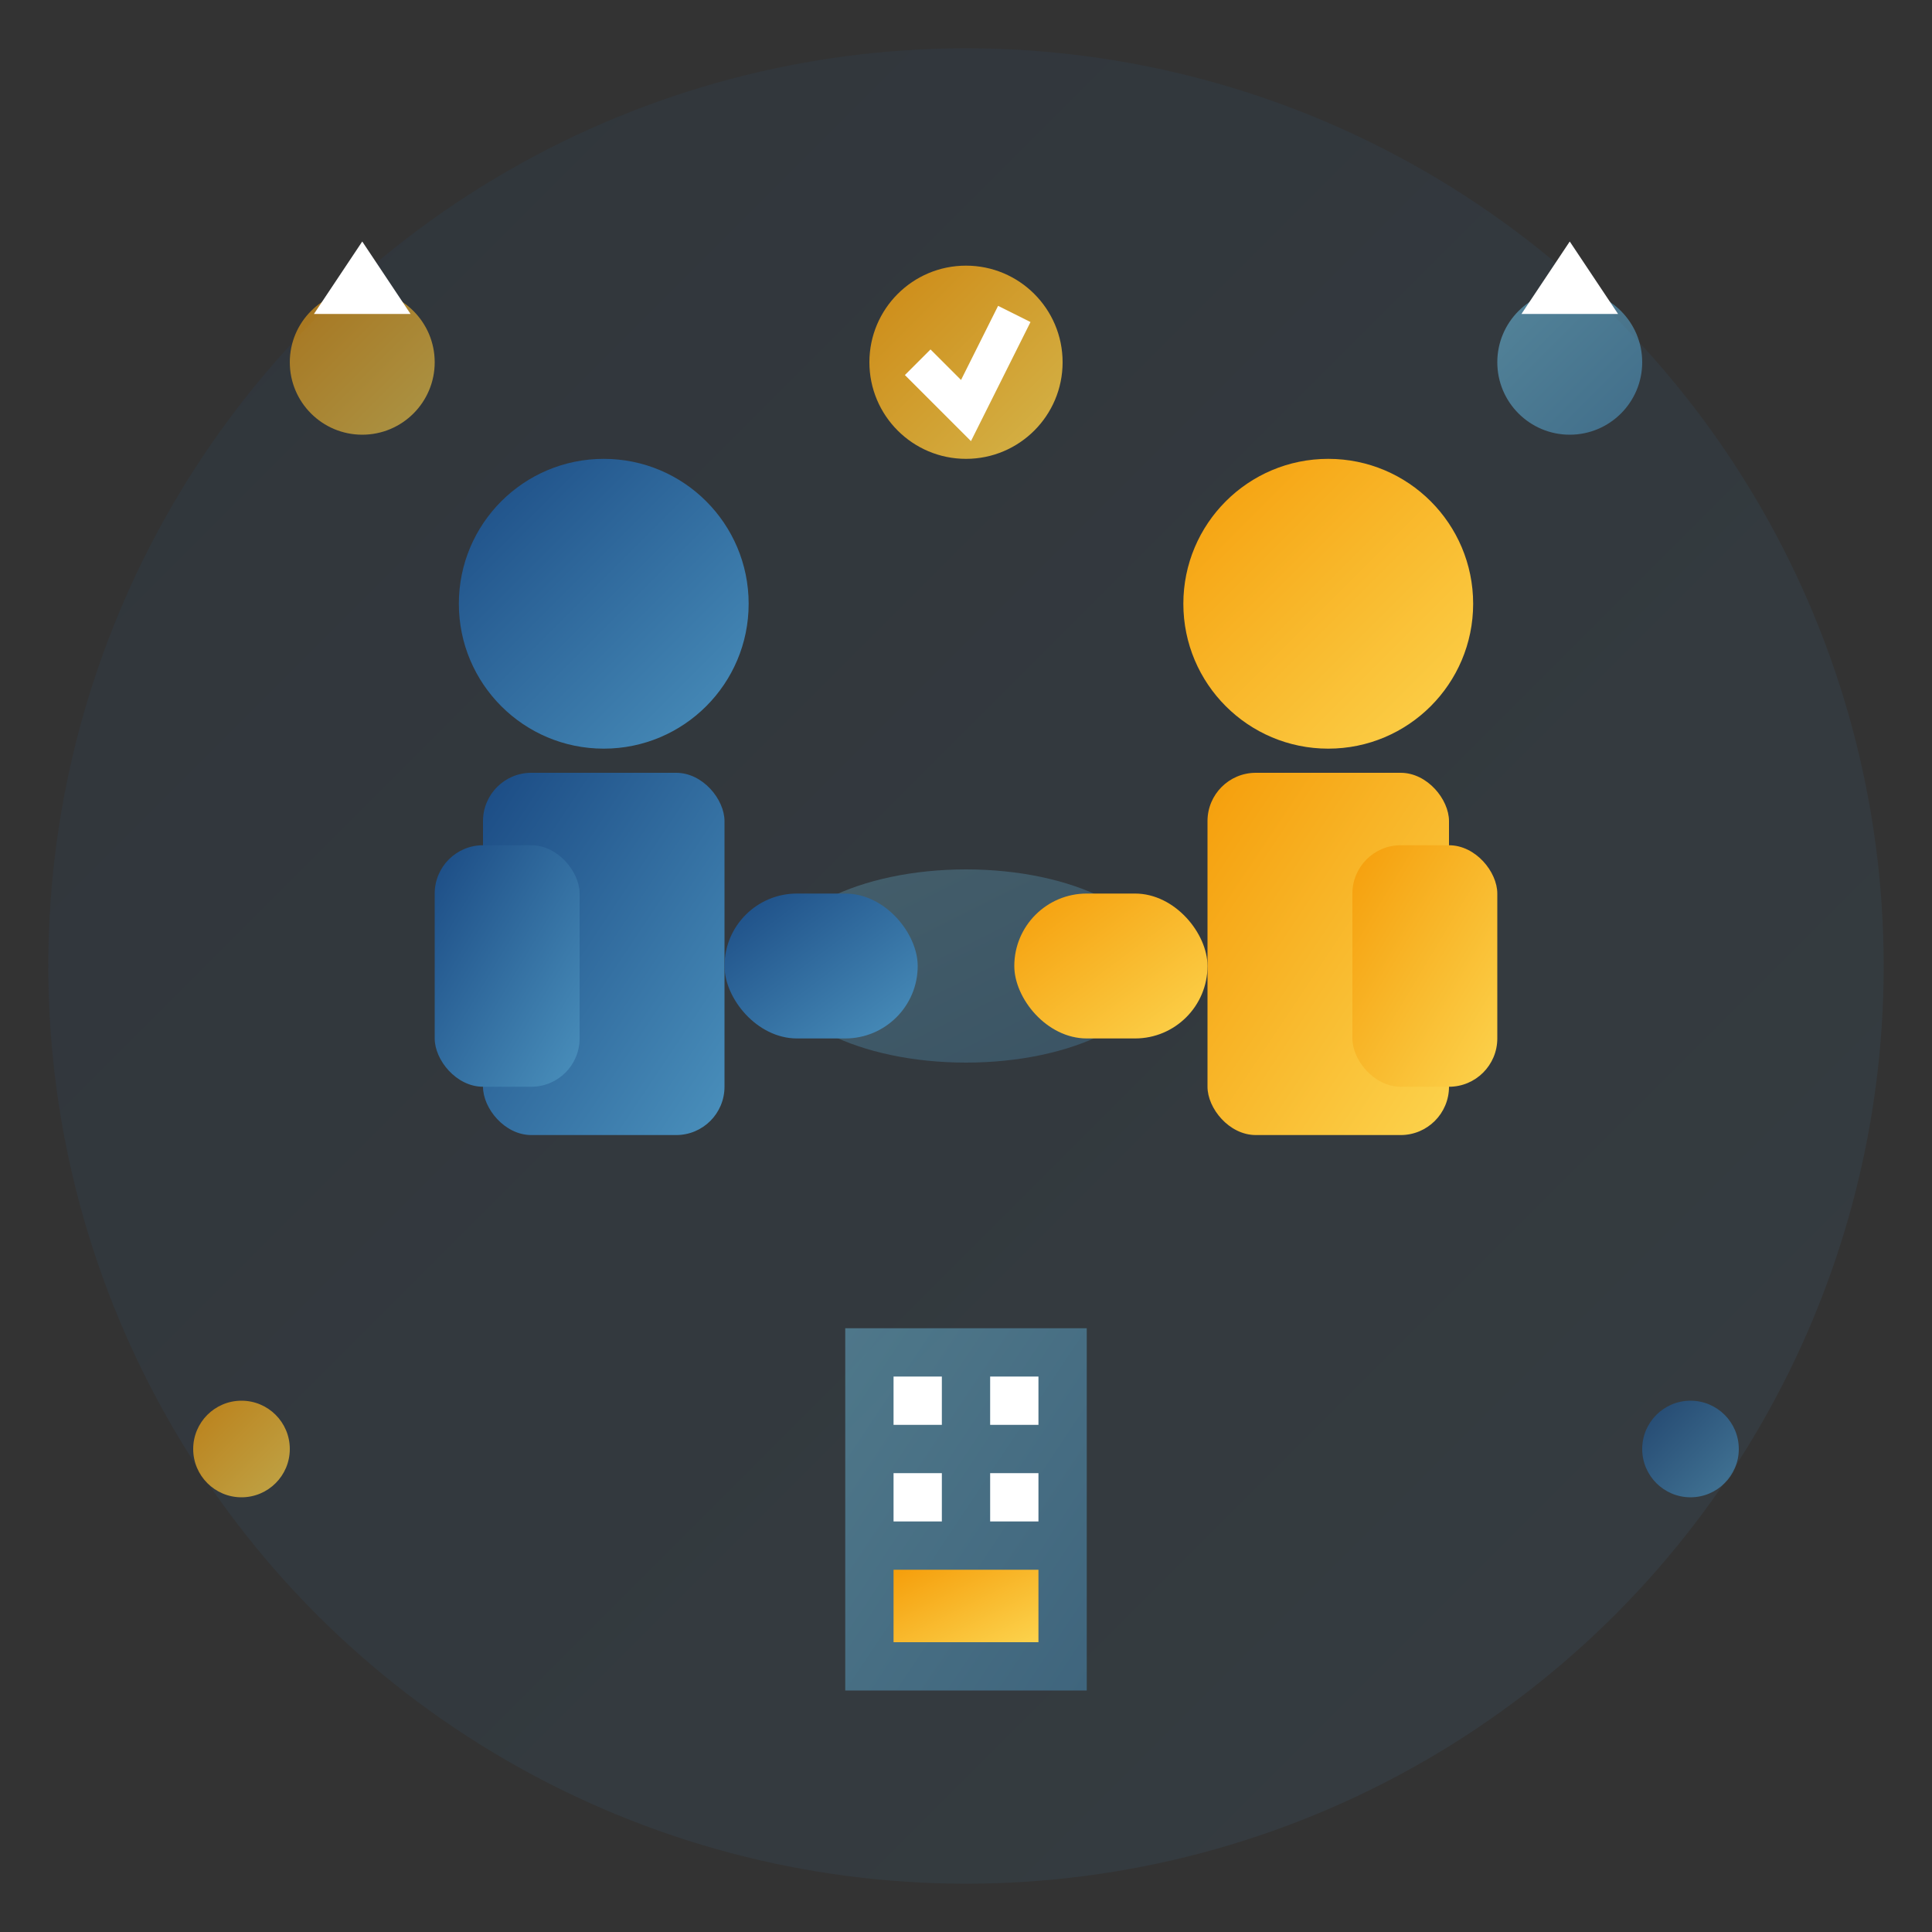 <svg width="80" height="80" viewBox="0 0 80 80" xmlns="http://www.w3.org/2000/svg">
  <rect x="0" y="0" width="80" height="80" fill="#333333" stroke="none"/>
  <!-- Ilustração flat moderna para Parcerias Age-Friendly -->
  <defs>
    <linearGradient id="primaryGrad" x1="0%" y1="0%" x2="100%" y2="100%">
      <stop offset="0%" style="stop-color:#1B4B84"/>
      <stop offset="100%" style="stop-color:#4A90BC"/>
    </linearGradient>
    <linearGradient id="secondaryGrad" x1="0%" y1="0%" x2="100%" y2="100%">
      <stop offset="0%" style="stop-color:#6BB6D6"/>
      <stop offset="100%" style="stop-color:#4A90BC"/>
    </linearGradient>
    <linearGradient id="accentGrad" x1="0%" y1="0%" x2="100%" y2="100%">
      <stop offset="0%" style="stop-color:#F59E0B"/>
      <stop offset="100%" style="stop-color:#FCD34D"/>
    </linearGradient>
  </defs>
  
  <!-- Background -->
  <circle cx="40" cy="40" r="38" fill="url(#primaryGrad)" opacity="0.1"/>
  
  <!-- Two people shaking hands -->
  <!-- Person 1 -->
  <circle cx="25" cy="25" r="6" fill="url(#primaryGrad)"/>
  <rect x="20" y="32" width="10" height="15" rx="2" fill="url(#primaryGrad)"/>
  <rect x="18" y="35" width="6" height="10" rx="2" fill="url(#primaryGrad)"/>
  
  <!-- Person 2 -->
  <circle cx="55" cy="25" r="6" fill="url(#accentGrad)"/>
  <rect x="50" y="32" width="10" height="15" rx="2" fill="url(#accentGrad)"/>
  <rect x="56" y="35" width="6" height="10" rx="2" fill="url(#accentGrad)"/>
  
  <!-- Handshake in center -->
  <ellipse cx="40" cy="40" rx="8" ry="4" fill="url(#secondaryGrad)" opacity="0.3"/>
  <rect x="30" y="37" width="8" height="6" rx="3" fill="url(#primaryGrad)"/>
  <rect x="42" y="37" width="8" height="6" rx="3" fill="url(#accentGrad)"/>
  
  <!-- Building/Company in background -->
  <rect x="35" y="55" width="10" height="15" fill="url(#secondaryGrad)" opacity="0.5"/>
  <rect x="37" y="57" width="2" height="2" fill="#ffffff"/>
  <rect x="41" y="57" width="2" height="2" fill="#ffffff"/>
  <rect x="37" y="61" width="2" height="2" fill="#ffffff"/>
  <rect x="41" y="61" width="2" height="2" fill="#ffffff"/>
  <rect x="37" y="65" width="6" height="3" fill="url(#accentGrad)"/>
  
  <!-- Partnership symbols -->
  <circle cx="15" cy="15" r="3" fill="url(#accentGrad)" opacity="0.6"/>
  <path d="M13 13 L17 13 L15 10 Z" fill="#ffffff"/>
  <circle cx="65" cy="15" r="3" fill="url(#secondaryGrad)" opacity="0.6"/>
  <path d="M63 13 L67 13 L65 10 Z" fill="#ffffff"/>
  
  <!-- Success indicators -->
  <circle cx="10" cy="60" r="2" fill="url(#accentGrad)" opacity="0.7"/>
  <circle cx="70" cy="60" r="2" fill="url(#primaryGrad)" opacity="0.7"/>
  
  <!-- Trust/certification symbol -->
  <circle cx="40" cy="15" r="4" fill="url(#accentGrad)" opacity="0.8"/>
  <path d="M38 15 L40 17 L42 13" stroke="#ffffff" stroke-width="1.5" fill="none"/>
</svg>


